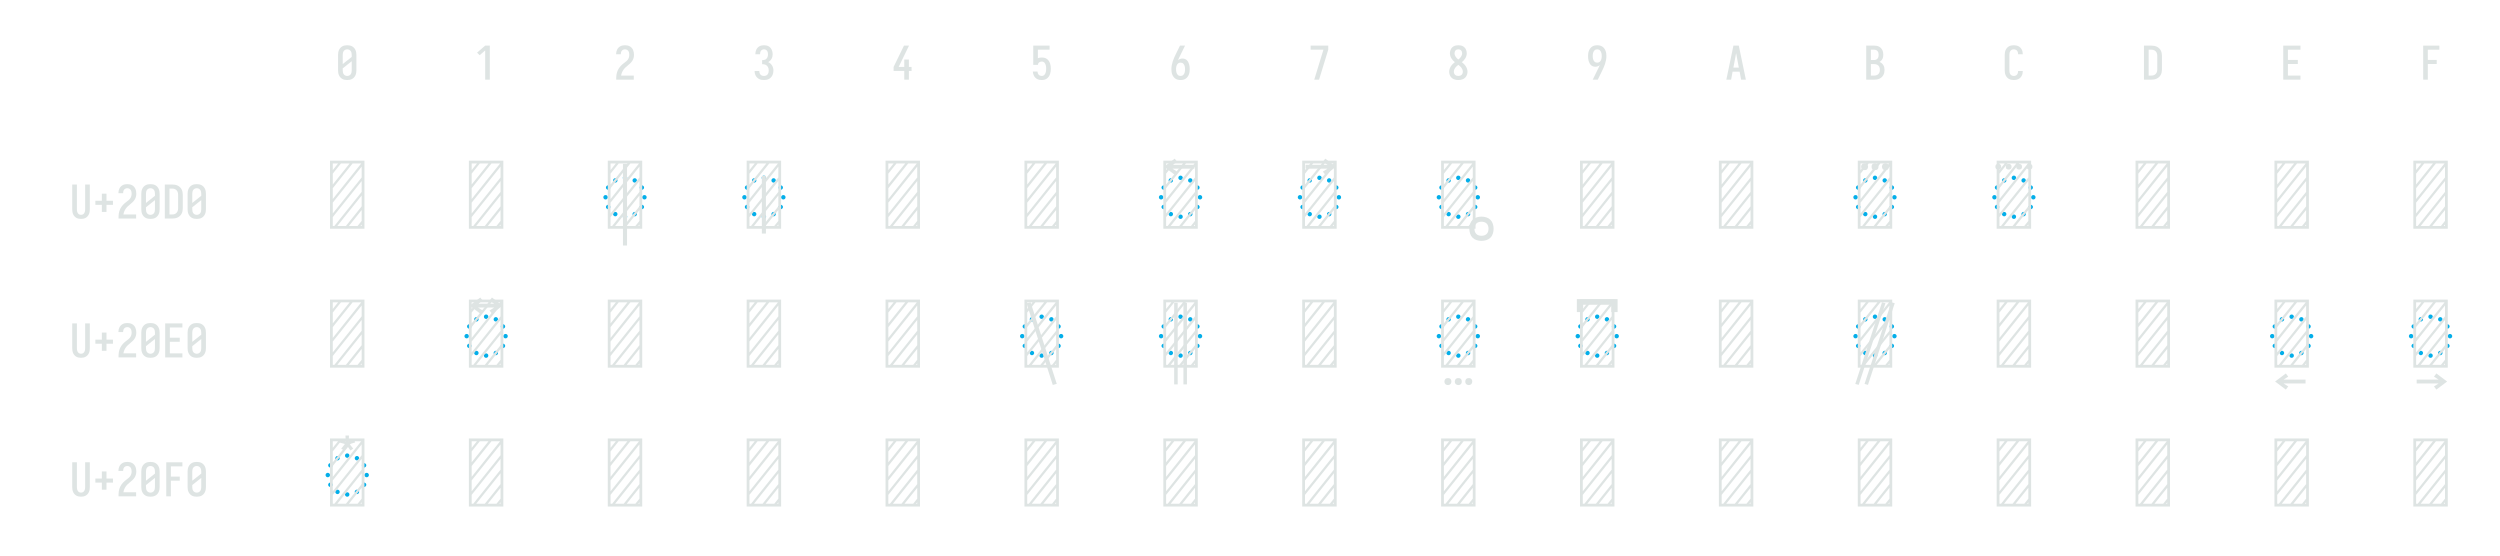 <?xml version="1.0" encoding="UTF-8" standalone="no"?>
<svg height="288" viewBox="0 0 1296 288" width="1296" xmlns="http://www.w3.org/2000/svg">
<defs>
<path d="M 250 8 Q 223 8 196 3 Q 169 -2 145 -15 Q 121 -28 102.5 -48.5 Q 84 -69 72.5 -94 Q 61 -119 56.5 -146 Q 52 -173 52 -200 L 52 -535 Q 52 -562 56.5 -589 Q 61 -616 72.5 -641 Q 84 -666 102.5 -686.5 Q 121 -707 145 -720 Q 169 -733 196 -738 Q 223 -743 250 -743 Q 277 -743 304 -738 Q 331 -733 355 -720 Q 379 -707 397.5 -686.5 Q 416 -666 427.5 -641 Q 439 -616 443.5 -589 Q 448 -562 448 -535 L 448 -200 Q 448 -173 443.5 -146 Q 439 -119 427.5 -94 Q 416 -69 397.5 -48.5 Q 379 -28 355 -15 Q 331 -2 304 3 Q 277 8 250 8 Z M 153 -337 L 347 -491 L 347 -535 Q 347 -557 342.5 -578.5 Q 338 -600 325.5 -618 Q 313 -636 292.5 -645.5 Q 272 -655 250 -655 Q 228 -655 207.5 -645.5 Q 187 -636 174.5 -618 Q 162 -600 157.5 -578.5 Q 153 -557 153 -535 Z M 250 -80 Q 272 -80 292.5 -89.5 Q 313 -99 325.5 -117 Q 338 -135 342.5 -156.5 Q 347 -178 347 -200 L 347 -398 L 153 -244 L 153 -200 Q 153 -178 157.5 -156.5 Q 162 -135 174.5 -117 Q 187 -99 207.5 -89.5 Q 228 -80 250 -80 Z " id="path1"/>
<path d="M 230 0 L 230 -631 L 110 -528 L 55 -584 L 230 -735 L 330 -735 L 330 0 Z " id="path2"/>
<path d="M 440 0 L 60 0 L 60 -1 Q 60 -27 61 -53.5 Q 62 -80 66 -106.5 Q 70 -133 77.5 -158.5 Q 85 -184 96.5 -207.5 Q 108 -231 123 -253 Q 138 -275 156 -294.5 Q 174 -314 194 -331 Q 214 -348 235.5 -364 Q 257 -380 277.5 -397 Q 298 -414 313 -435.5 Q 328 -457 335.5 -483 Q 343 -509 343 -535 Q 343 -557 339 -578 Q 335 -599 323.5 -617 Q 312 -635 292 -645 Q 272 -655 251 -655 Q 231 -655 212.5 -647.5 Q 194 -640 182 -625 Q 170 -610 164.5 -591 Q 159 -572 159 -552 L 159 -548 L 58 -548 L 58 -555 Q 58 -581 64 -605.5 Q 70 -630 81.5 -652.5 Q 93 -675 111.5 -693 Q 130 -711 152.5 -722.5 Q 175 -734 200.5 -738.5 Q 226 -743 251 -743 Q 278 -743 304.5 -737.5 Q 331 -732 354.5 -719 Q 378 -706 396 -685.5 Q 414 -665 424.5 -640.5 Q 435 -616 439.5 -589 Q 444 -562 444 -535 Q 444 -501 435 -468 Q 426 -435 407.5 -406 Q 389 -377 364 -353.5 Q 339 -330 312.5 -308.5 Q 286 -287 261 -264 Q 236 -241 216.5 -213 Q 197 -185 184 -153.5 Q 171 -122 166 -88 L 440 -88 Z " id="path3"/>
<path d="M 253 8 Q 227 8 201 4 Q 175 -0 151.5 -11.5 Q 128 -23 108.5 -40.5 Q 89 -58 76 -81 Q 63 -104 56.5 -129.5 Q 50 -155 50 -181 L 50 -187 L 151 -187 L 151 -184 Q 151 -163 157.5 -143 Q 164 -123 178 -108 Q 192 -93 212 -86.5 Q 232 -80 253 -80 Q 275 -80 296 -88.5 Q 317 -97 330.5 -114.5 Q 344 -132 349.5 -154 Q 355 -176 355 -198 Q 355 -217 351 -235.5 Q 347 -254 338.5 -271 Q 330 -288 316.5 -301 Q 303 -314 286 -322 Q 269 -330 250 -332 Q 231 -334 212 -334 L 212 -422 Q 229 -422 246 -424 Q 263 -426 278.5 -433 Q 294 -440 306 -452.5 Q 318 -465 325.5 -480.5 Q 333 -496 336 -513 Q 339 -530 339 -547 Q 339 -566 334.5 -585.5 Q 330 -605 319.5 -621 Q 309 -637 291 -646 Q 273 -655 253 -655 Q 234 -655 216.5 -647 Q 199 -639 187.5 -624 Q 176 -609 171.5 -590 Q 167 -571 167 -553 L 167 -548 L 66 -548 L 66 -556 Q 66 -581 71.5 -605.5 Q 77 -630 88 -652 Q 99 -674 117 -692.5 Q 135 -711 157 -722.5 Q 179 -734 203.5 -738.5 Q 228 -743 253 -743 Q 278 -743 303.5 -738 Q 329 -733 351 -721 Q 373 -709 390 -690 Q 407 -671 418 -648 Q 429 -625 434.5 -600 Q 440 -575 440 -550 Q 440 -524 434 -498.5 Q 428 -473 415.5 -450.5 Q 403 -428 384.5 -409.5 Q 366 -391 343 -379 Q 369 -368 390.5 -348.5 Q 412 -329 427 -304.5 Q 442 -280 449 -252 Q 456 -224 456 -196 Q 456 -168 450 -141.5 Q 444 -115 432 -91 Q 420 -67 401 -47 Q 382 -27 358 -14.5 Q 334 -2 307 3 Q 280 8 253 8 Z " id="path4"/>
<path d="M 282 0 L 282 -188 L 52 -188 L 52 -275 L 276 -735 L 385 -735 L 161 -275 L 282 -275 L 282 -435 L 382 -435 L 382 -275 L 440 -275 L 440 -188 L 382 -188 L 382 0 Z " id="path5"/>
<path d="M 252 8 Q 227 8 202.5 3.5 Q 178 -1 155.5 -12 Q 133 -23 115 -41 Q 97 -59 85 -80.5 Q 73 -102 66.5 -126.5 Q 60 -151 59 -176 L 159 -176 Q 161 -158 167 -139.5 Q 173 -121 185.5 -107 Q 198 -93 216 -86.5 Q 234 -80 252 -80 Q 269 -80 285 -87 Q 301 -94 312 -107 Q 323 -120 330 -135.5 Q 337 -151 340.5 -168 Q 344 -185 345.5 -202 Q 347 -219 347 -236 Q 347 -252 346 -269 Q 345 -286 341 -302 Q 337 -318 331 -334 Q 325 -350 314 -363 Q 303 -376 287.5 -383.5 Q 272 -391 256 -391 Q 240 -391 224.5 -387 Q 209 -383 196 -373.5 Q 183 -364 176 -349.5 Q 169 -335 168 -319 L 68 -319 L 68 -735 L 421 -735 L 421 -647 L 168 -647 L 168 -464 Q 189 -472 211 -475 Q 233 -478 256 -478 Q 285 -478 313.5 -470.5 Q 342 -463 365.5 -445.5 Q 389 -428 405.5 -403 Q 422 -378 431.5 -350.5 Q 441 -323 444.5 -294 Q 448 -265 448 -235 Q 448 -206 444 -176.5 Q 440 -147 430.5 -119 Q 421 -91 404 -66.5 Q 387 -42 363.5 -24.5 Q 340 -7 311 0.5 Q 282 8 252 8 Z " id="path6"/>
<path d="M 250 8 Q 221 8 192.5 1.5 Q 164 -5 140 -21 Q 116 -37 98.5 -60.5 Q 81 -84 70.5 -111 Q 60 -138 56 -166.5 Q 52 -195 52 -224 Q 52 -268 60 -311 Q 68 -354 81.5 -395.5 Q 95 -437 113 -477 Q 131 -517 150 -556 L 238 -735 L 347 -735 L 240 -517 Q 228 -493 216.5 -468.5 Q 205 -444 195 -419 Q 214 -438 239 -447 Q 264 -456 291 -456 Q 317 -456 342.5 -447 Q 368 -438 386.5 -419.5 Q 405 -401 417 -377.5 Q 429 -354 436 -328.5 Q 443 -303 445.5 -276.5 Q 448 -250 448 -224 Q 448 -195 444 -166.5 Q 440 -138 429.5 -111 Q 419 -84 401.5 -60.5 Q 384 -37 360 -21 Q 336 -5 307.5 1.5 Q 279 8 250 8 Z M 250 -80 Q 266 -80 282 -85.5 Q 298 -91 309.5 -102.5 Q 321 -114 328.5 -129 Q 336 -144 340 -159.5 Q 344 -175 345.5 -191.5 Q 347 -208 347 -224 Q 347 -240 345.5 -256.5 Q 344 -273 340 -289 Q 336 -305 328.5 -319.5 Q 321 -334 309.5 -345.5 Q 298 -357 282 -362.5 Q 266 -368 250 -368 Q 235 -368 221 -363.5 Q 207 -359 195.5 -349.5 Q 184 -340 176.5 -327.5 Q 169 -315 164 -301 Q 159 -287 156.5 -272.5 Q 154 -258 153 -243 L 153 -224 Q 153 -208 154.5 -191.5 Q 156 -175 160 -159.5 Q 164 -144 171.5 -129 Q 179 -114 190.5 -102.5 Q 202 -91 218 -85.5 Q 234 -80 250 -80 Z " id="path7"/>
<path d="M 242 0 L 138 0 L 336 -647 L 60 -647 L 60 -735 L 440 -735 L 440 -647 Z " id="path8"/>
<path d="M 250 8 Q 225 8 200 4 Q 175 -0 152 -10 Q 129 -20 109.5 -37 Q 90 -54 77.5 -75.5 Q 65 -97 58.5 -121.5 Q 52 -146 52 -172 Q 52 -203 62 -232.5 Q 72 -262 88.5 -288 Q 105 -314 127 -336 Q 149 -358 174 -378 Q 152 -396 132.5 -417 Q 113 -438 98.5 -462.5 Q 84 -487 76 -514.5 Q 68 -542 68 -570 Q 68 -594 73.5 -617 Q 79 -640 90.5 -661 Q 102 -682 119.5 -698.5 Q 137 -715 158 -725 Q 179 -735 202.5 -739 Q 226 -743 250 -743 Q 274 -743 297.5 -739 Q 321 -735 342 -725 Q 363 -715 380.5 -698.5 Q 398 -682 409.5 -661 Q 421 -640 426.5 -617 Q 432 -594 432 -570 Q 432 -542 424 -514.5 Q 416 -487 401.5 -462.5 Q 387 -438 367.5 -417 Q 348 -396 326 -378 Q 351 -358 373 -336 Q 395 -314 411.5 -288 Q 428 -262 438 -232.5 Q 448 -203 448 -172 Q 448 -146 441.5 -121.5 Q 435 -97 422.5 -75.5 Q 410 -54 390.5 -37 Q 371 -20 348 -10 Q 325 -0 300 4 Q 275 8 250 8 Z M 250 -435 Q 266 -447 280.5 -461.5 Q 295 -476 306.5 -493 Q 318 -510 325 -529.5 Q 332 -549 332 -569 Q 332 -586 326.5 -602.5 Q 321 -619 310 -631.5 Q 299 -644 283 -649.5 Q 267 -655 250 -655 Q 233 -655 217 -649.5 Q 201 -644 190 -631.5 Q 179 -619 173.5 -602.5 Q 168 -586 168 -569 Q 168 -549 175 -529.5 Q 182 -510 193.5 -493 Q 205 -476 219.5 -461.5 Q 234 -447 250 -435 Z M 250 -80 Q 269 -80 287.5 -85.5 Q 306 -91 320 -104 Q 334 -117 340.5 -135.5 Q 347 -154 347 -173 Q 347 -196 338.5 -217.5 Q 330 -239 316.5 -257.5 Q 303 -276 285.5 -291 Q 268 -306 250 -320 Q 232 -306 214.5 -291 Q 197 -276 183.5 -257.5 Q 170 -239 161.5 -217.5 Q 153 -196 153 -173 Q 153 -154 159.5 -135.5 Q 166 -117 180 -104 Q 194 -91 212.5 -85.5 Q 231 -80 250 -80 Z " id="path9"/>
<path d="M 262 0 L 153 0 L 260 -218 Q 272 -242 283.5 -266.5 Q 295 -291 305 -316 Q 286 -297 261 -288 Q 236 -279 209 -279 Q 183 -279 157.5 -288 Q 132 -297 113.5 -315.5 Q 95 -334 83 -357.5 Q 71 -381 64 -406.5 Q 57 -432 54.5 -458.5 Q 52 -485 52 -511 Q 52 -540 56 -568.5 Q 60 -597 70.5 -624 Q 81 -651 98.5 -674.5 Q 116 -698 140 -714 Q 164 -730 192.5 -736.5 Q 221 -743 250 -743 Q 279 -743 307.5 -736.5 Q 336 -730 360 -714 Q 384 -698 401.5 -674.5 Q 419 -651 429.5 -624 Q 440 -597 444 -568.5 Q 448 -540 448 -511 Q 448 -467 440 -424 Q 432 -381 418.5 -339.5 Q 405 -298 387 -258 Q 369 -218 350 -179 Z M 250 -367 Q 265 -367 279 -371.5 Q 293 -376 304.5 -385.5 Q 316 -395 323.5 -407.5 Q 331 -420 336 -434 Q 341 -448 343.5 -462.5 Q 346 -477 347 -492 L 347 -511 Q 347 -527 345.5 -543.5 Q 344 -560 340 -575.5 Q 336 -591 328.5 -606 Q 321 -621 309.5 -632.5 Q 298 -644 282 -649.5 Q 266 -655 250 -655 Q 234 -655 218 -649.5 Q 202 -644 190.5 -632.5 Q 179 -621 171.5 -606 Q 164 -591 160 -575.5 Q 156 -560 154.5 -543.5 Q 153 -527 153 -511 Q 153 -495 154.5 -478.5 Q 156 -462 160 -446 Q 164 -430 171.5 -415.5 Q 179 -401 190.5 -389.5 Q 202 -378 218 -372.5 Q 234 -367 250 -367 Z " id="path10"/>
<path d="M 39 0 L 192 -735 L 308 -735 L 461 0 L 358 0 L 326 -172 L 174 -172 L 142 0 Z M 309 -260 L 265 -490 Q 262 -511 258 -531.5 Q 254 -552 250 -572 Q 246 -552 242 -531.5 Q 238 -511 235 -490 L 191 -260 Z " id="path11"/>
<path d="M 60 0 L 60 -735 L 234 -735 Q 261 -735 287 -730.5 Q 313 -726 336 -714 Q 359 -702 377.5 -682.5 Q 396 -663 408 -639.5 Q 420 -616 424.5 -590 Q 429 -564 429 -538 Q 429 -515 425 -492 Q 421 -469 410.5 -448.5 Q 400 -428 383.5 -411 Q 367 -394 347 -383 Q 372 -373 393.5 -355.5 Q 415 -338 429.5 -314.5 Q 444 -291 450 -264 Q 456 -237 456 -210 Q 456 -181 450 -152.5 Q 444 -124 430 -98.5 Q 416 -73 394.5 -53.5 Q 373 -34 347 -21.5 Q 321 -9 292 -4.5 Q 263 -0 234 0 Z M 161 -424 L 234 -424 Q 255 -424 274.5 -432.5 Q 294 -441 306.5 -457.5 Q 319 -474 324 -494.5 Q 329 -515 329 -536 Q 329 -557 324 -577.5 Q 319 -598 306.5 -614.5 Q 294 -631 274.5 -639 Q 255 -647 234 -647 L 161 -647 Z M 161 -88 L 234 -88 Q 251 -88 267 -91 Q 283 -94 297.5 -101.5 Q 312 -109 323.5 -121 Q 335 -133 342.5 -148 Q 350 -163 352.5 -179 Q 355 -195 355 -212 Q 355 -228 352.5 -244.5 Q 350 -261 343 -276 Q 336 -291 324.5 -303 Q 313 -315 298 -322.5 Q 283 -330 267 -333 Q 251 -336 234 -336 L 161 -336 Z " id="path12"/>
<path d="M 247 8 Q 220 8 193 2.5 Q 166 -3 142.5 -16 Q 119 -29 101 -49.5 Q 83 -70 72 -94.5 Q 61 -119 56.5 -146 Q 52 -173 52 -200 L 52 -535 Q 52 -562 56.5 -589 Q 61 -616 72 -640.5 Q 83 -665 101 -685.5 Q 119 -706 142.5 -719 Q 166 -732 193 -737.5 Q 220 -743 247 -743 Q 273 -743 298 -738.5 Q 323 -734 346 -723 Q 369 -712 387.5 -694 Q 406 -676 418 -653.5 Q 430 -631 436 -606 Q 442 -581 442 -555 L 442 -548 L 341 -548 L 341 -552 Q 341 -572 335.5 -591.5 Q 330 -611 317.5 -626 Q 305 -641 286 -648 Q 267 -655 247 -655 Q 225 -655 205 -645.5 Q 185 -636 173 -618 Q 161 -600 157 -578.5 Q 153 -557 153 -535 L 153 -200 Q 153 -178 157 -156.5 Q 161 -135 173 -117 Q 185 -99 205 -89.5 Q 225 -80 247 -80 Q 267 -80 286 -87 Q 305 -94 317.5 -109 Q 330 -124 335.5 -143.5 Q 341 -163 341 -183 L 341 -187 L 442 -187 L 442 -180 Q 442 -154 436 -129 Q 430 -104 418 -81.5 Q 406 -59 387.5 -41 Q 369 -23 346 -12 Q 323 -1 298 3.5 Q 273 8 247 8 Z " id="path13"/>
<path d="M 60 0 L 60 -735 L 219 -735 Q 249 -735 279 -730 Q 309 -725 336.5 -712 Q 364 -699 386 -678.5 Q 408 -658 422 -631.5 Q 436 -605 442 -575 Q 448 -545 448 -515 L 448 -220 Q 448 -190 442 -160 Q 436 -130 422 -103.5 Q 408 -77 386 -56.5 Q 364 -36 336.5 -23 Q 309 -10 279 -5 Q 249 -0 219 0 Z M 161 -88 L 219 -88 Q 237 -88 254 -91 Q 271 -94 286.5 -102.5 Q 302 -111 314 -124 Q 326 -137 333.5 -152.5 Q 341 -168 344 -185.5 Q 347 -203 347 -220 L 347 -515 Q 347 -532 344 -549.5 Q 341 -567 333.5 -582.5 Q 326 -598 314 -611 Q 302 -624 286.5 -632.5 Q 271 -641 254 -644 Q 237 -647 219 -647 L 161 -647 Z " id="path14"/>
<path d="M 68 0 L 68 -735 L 440 -735 L 440 -647 L 169 -647 L 169 -426 L 383 -426 L 383 -338 L 169 -338 L 169 -88 L 440 -88 L 440 0 Z " id="path15"/>
<path d="M 91 0 L 91 -735 L 440 -735 L 440 -647 L 191 -647 L 191 -426 L 383 -426 L 383 -338 L 191 -338 L 191 0 Z " id="path16"/>
<path d="M 250 8 Q 223 8 196.5 2.5 Q 170 -3 147 -16.5 Q 124 -30 106.5 -50.5 Q 89 -71 78.5 -95.5 Q 68 -120 64 -146.5 Q 60 -173 60 -200 L 60 -735 L 161 -735 L 161 -200 Q 161 -186 162.5 -172 Q 164 -158 168 -144.5 Q 172 -131 179.5 -118.5 Q 187 -106 197.5 -97 Q 208 -88 222 -84 Q 236 -80 250 -80 Q 264 -80 278 -84 Q 292 -88 302.5 -97 Q 313 -106 320.5 -118.5 Q 328 -131 332 -144.5 Q 336 -158 337.5 -172 Q 339 -186 339 -200 L 339 -735 L 440 -735 L 440 -200 Q 440 -173 436 -146.5 Q 432 -120 421.5 -95.5 Q 411 -71 393.5 -50.5 Q 376 -30 353 -16.5 Q 330 -3 303.5 2.5 Q 277 8 250 8 Z " id="path17"/>
<path d="M 300 -143 L 200 -143 L 200 -296 L 60 -296 L 60 -384 L 200 -384 L 200 -537 L 300 -537 L 300 -384 L 440 -384 L 440 -296 L 300 -296 Z " id="path18"/>
<path d="M 64 0 L 64 -735 L 436 -735 L 436 0 Z M 94 -321 L 401 -705 L 308 -705 L 94 -438 Z M 94 -478 L 276 -705 L 182 -705 L 94 -595 Z M 94 -634 L 151 -705 L 94 -705 Z M 94 -165 L 406 -554 L 406 -671 L 94 -282 Z M 94 -30 L 111 -30 L 406 -398 L 406 -515 L 94 -126 Z M 143 -30 L 236 -30 L 406 -242 L 406 -359 Z M 268 -30 L 362 -30 L 406 -85 L 406 -202 Z M 393 -30 L 406 -30 L 406 -46 Z " id="path19"/>
<path d="M 250 -526 Q 240 -526 233 -533 Q 226 -540 226 -550 Q 226 -560 233 -567 Q 240 -574 250 -574 Q 260 -574 267 -567 Q 274 -560 274 -550 Q 274 -540 267 -533 Q 260 -526 250 -526 Z M 145 -498 Q 135 -498 128 -505 Q 121 -512 121 -522 Q 121 -531 128 -538.5 Q 135 -546 145 -546 Q 155 -546 162 -538.5 Q 169 -531 169 -522 Q 169 -512 162 -505 Q 155 -498 145 -498 Z M 355 -498 Q 345 -498 338 -505 Q 331 -512 331 -522 Q 331 -531 338 -538.5 Q 345 -546 355 -546 Q 365 -546 372 -538.5 Q 379 -531 379 -522 Q 379 -512 372 -505 Q 365 -498 355 -498 Z M 68 -421 Q 59 -421 51.5 -428 Q 44 -435 44 -445 Q 44 -455 51.5 -462 Q 59 -469 68 -469 Q 78 -469 85 -462 Q 92 -455 92 -445 Q 92 -435 85 -428 Q 78 -421 68 -421 Z M 432 -421 Q 422 -421 415 -428 Q 408 -435 408 -445 Q 408 -455 415 -462 Q 422 -469 432 -469 Q 441 -469 448.5 -462 Q 456 -455 456 -445 Q 456 -435 448.5 -428 Q 441 -421 432 -421 Z M 40 -316 Q 30 -316 23 -323 Q 16 -330 16 -340 Q 16 -350 23 -357 Q 30 -364 40 -364 Q 50 -364 57 -357 Q 64 -350 64 -340 Q 64 -330 57 -323 Q 50 -316 40 -316 Z M 460 -316 Q 450 -316 443 -323 Q 436 -330 436 -340 Q 436 -350 443 -357 Q 450 -364 460 -364 Q 470 -364 477 -357 Q 484 -350 484 -340 Q 484 -330 477 -323 Q 470 -316 460 -316 Z M 432 -211 Q 422 -211 415 -218 Q 408 -225 408 -235 Q 408 -245 415 -252 Q 422 -259 432 -259 Q 441 -259 448.5 -252 Q 456 -245 456 -235 Q 456 -225 448.5 -218 Q 441 -211 432 -211 Z M 68 -211 Q 59 -211 51.5 -218 Q 44 -225 44 -235 Q 44 -245 51.5 -252 Q 59 -259 68 -259 Q 78 -259 85 -252 Q 92 -245 92 -235 Q 92 -225 85 -218 Q 78 -211 68 -211 Z M 355 -134 Q 345 -134 338 -141.5 Q 331 -149 331 -158 Q 331 -168 338 -175 Q 345 -182 355 -182 Q 365 -182 372 -175 Q 379 -168 379 -158 Q 379 -149 372 -141.5 Q 365 -134 355 -134 Z M 145 -134 Q 135 -134 128 -141.5 Q 121 -149 121 -158 Q 121 -168 128 -175 Q 135 -182 145 -182 Q 155 -182 162 -175 Q 169 -168 169 -158 Q 169 -149 162 -141.5 Q 155 -134 145 -134 Z M 250 -106 Q 240 -106 233 -113 Q 226 -120 226 -130 Q 226 -140 233 -147 Q 240 -154 250 -154 Q 260 -154 267 -147 Q 274 -140 274 -130 Q 274 -120 267 -113 Q 260 -106 250 -106 Z " id="path20"/>
<path d="M -272 181 L -272 -701 L -228 -701 L -228 181 Z " id="path21"/>
<path d="M -272 52 L -272 -572 L -228 -572 L -228 52 Z " id="path22"/>
<path d="M -313 -583 L -429 -670 L -313 -757 L -287 -723 L -337 -691 L -100 -691 L -100 -649 L -337 -649 L -287 -617 Z " id="path23"/>
<path d="M -187 -583 L -213 -617 L -163 -649 L -400 -649 L -400 -691 L -163 -691 L -213 -723 L -187 -757 L -71 -670 Z " id="path24"/>
<path d="M 0 131 Q -26 131 -52 123 Q -78 115 -96.5 96.5 Q -115 78 -123 52 Q -131 26 -131 0 Q -131 -26 -123 -52 Q -115 -78 -96.5 -96.5 Q -78 -115 -52 -123 Q -26 -131 0 -131 Q 26 -131 52 -123 Q 78 -115 96.5 -96.5 Q 115 -78 123 -52 Q 131 -26 131 0 Q 131 26 123 52 Q 115 78 96.5 96.5 Q 78 115 52 123 Q 26 131 0 131 Z M 0 76 Q 15 76 30 71.5 Q 45 67 56 56 Q 67 45 71.5 30 Q 76 15 76 0 Q 76 -15 71.5 -30 Q 67 -45 56 -56 Q 45 -67 30 -71.5 Q 15 -76 0 -76 Q -15 -76 -30 -71.5 Q -45 -67 -56 -56 Q -67 -45 -71.5 -30 Q -76 -15 -76 0 Q -76 15 -71.5 30 Q -67 45 -56 56 Q -45 67 -30 71.5 Q -15 76 0 76 Z " id="path25"/>
<path d="M -137 -633 Q -145 -633 -152.5 -635 Q -160 -637 -165 -642.5 Q -170 -648 -172.5 -655 Q -175 -662 -175 -670 Q -175 -678 -172.5 -685 Q -170 -692 -165 -697.5 Q -160 -703 -152.5 -705.5 Q -145 -708 -137 -708 Q -130 -708 -122.5 -705.5 Q -115 -703 -110 -697.5 Q -105 -692 -102.5 -685 Q -100 -678 -100 -670 Q -100 -662 -102.5 -655 Q -105 -648 -110 -642.5 Q -115 -637 -122.5 -635 Q -130 -633 -137 -633 Z M -250 -633 Q -258 -633 -265 -635 Q -272 -637 -277.5 -642.5 Q -283 -648 -285 -655 Q -287 -662 -287 -670 Q -287 -678 -285 -685 Q -283 -692 -277.5 -697.5 Q -272 -703 -265 -705.5 Q -258 -708 -250 -708 Q -242 -708 -235 -705.5 Q -228 -703 -222.5 -697.5 Q -217 -692 -214.5 -685 Q -212 -678 -212 -670 Q -212 -662 -214.5 -655 Q -217 -648 -222.5 -642.5 Q -228 -637 -235 -635 Q -242 -633 -250 -633 Z M -362 -633 Q -370 -633 -377.5 -635 Q -385 -637 -390 -642.5 Q -395 -648 -397.5 -655 Q -400 -662 -400 -670 Q -400 -678 -397.5 -685 Q -395 -692 -390 -697.5 Q -385 -703 -377.5 -705.5 Q -370 -708 -362 -708 Q -355 -708 -347.5 -705.5 Q -340 -703 -335 -697.5 Q -330 -692 -327.5 -685 Q -325 -678 -325 -670 Q -325 -662 -327.5 -655 Q -330 -648 -335 -642.5 Q -340 -637 -347.5 -635 Q -355 -633 -362 -633 Z " id="path26"/>
<path d="M -81 -639 Q -88 -639 -94 -641 Q -100 -643 -104.5 -647 Q -109 -651 -110.5 -657.5 Q -112 -664 -112 -670 Q -112 -676 -110.5 -682.5 Q -109 -689 -104.5 -693 Q -100 -697 -94 -699 Q -88 -701 -81 -701 Q -75 -701 -69 -699 Q -63 -697 -58.5 -693 Q -54 -689 -52 -682.5 Q -50 -676 -50 -670 Q -50 -664 -52 -657.5 Q -54 -651 -58.5 -647 Q -63 -643 -69 -641 Q -75 -639 -81 -639 Z M -194 -639 Q -200 -639 -206 -641 Q -212 -643 -216.5 -647 Q -221 -651 -223 -657.5 Q -225 -664 -225 -670 Q -225 -676 -223 -682.5 Q -221 -689 -216.5 -693 Q -212 -697 -206 -699 Q -200 -701 -194 -701 Q -187 -701 -181 -699 Q -175 -697 -170.5 -693 Q -166 -689 -164 -682.5 Q -162 -676 -162 -670 Q -162 -664 -164 -657.5 Q -166 -651 -170.5 -647 Q -175 -643 -181 -641 Q -187 -639 -194 -639 Z M -306 -639 Q -313 -639 -319 -641 Q -325 -643 -329.5 -647 Q -334 -651 -335.5 -657.5 Q -337 -664 -337 -670 Q -337 -676 -335.5 -682.5 Q -334 -689 -329.5 -693 Q -325 -697 -319 -699 Q -313 -701 -306 -701 Q -300 -701 -294 -699 Q -288 -697 -283.5 -693 Q -279 -689 -277 -682.5 Q -275 -676 -275 -670 Q -275 -664 -277 -657.5 Q -279 -651 -283.5 -647 Q -288 -643 -294 -641 Q -300 -639 -306 -639 Z M -419 -639 Q -425 -639 -431 -641 Q -437 -643 -441.5 -647 Q -446 -651 -448 -657.5 Q -450 -664 -450 -670 Q -450 -676 -448 -682.5 Q -446 -689 -441.5 -693 Q -437 -697 -431 -699 Q -425 -701 -419 -701 Q -412 -701 -406 -699 Q -400 -697 -395.5 -693 Q -391 -689 -389 -682.5 Q -387 -676 -387 -670 Q -387 -664 -389 -657.5 Q -391 -651 -395.5 -647 Q -400 -643 -406 -641 Q -412 -639 -419 -639 Z " id="path27"/>
<path d="M -313 -583 L -429 -670 L -313 -757 L -287 -723 L -337 -691 L -163 -691 L -213 -723 L -187 -757 L -71 -670 L -187 -583 L -213 -617 L -163 -649 L -337 -649 L -287 -617 Z " id="path28"/>
<path d="M -130 187 L -413 -695 L -370 -707 L -87 175 Z " id="path29"/>
<path d="M -219 181 L -219 -701 L -181 -701 L -181 181 Z M -319 181 L -319 -701 L -281 -701 L -281 181 Z " id="path30"/>
<path d="M -363 188 Q -367 188 -372 187 Q -377 186 -381 184 Q -385 182 -388.5 179 Q -392 176 -394.5 172 Q -397 168 -398.5 162.5 Q -400 157 -400 154 L -400 150 Q -400 145 -399 140.5 Q -398 136 -396 132 Q -394 128 -391 124 Q -388 120 -384 118 Q -380 116 -374.5 114.5 Q -369 113 -366 113 L -363 113 Q -358 113 -353.5 113.5 Q -349 114 -344.5 116 Q -340 118 -336.5 121 Q -333 124 -330.5 128 Q -328 132 -326.5 137.5 Q -325 143 -325 146 L -325 150 Q -325 155 -326 159.5 Q -327 164 -329 168.5 Q -331 173 -334 176.5 Q -337 180 -341 182.5 Q -345 185 -350.5 186.5 Q -356 188 -359 188 Z M -250 188 Q -255 188 -259.5 187 Q -264 186 -268 184 Q -272 182 -276 179 Q -280 176 -282.5 172 Q -285 168 -286.5 162.5 Q -288 157 -288 154 L -288 150 Q -288 145 -287 140.5 Q -286 136 -284 132 Q -282 128 -279 124 Q -276 120 -272 118 Q -268 116 -262.5 114.5 Q -257 113 -254 113 L -250 113 Q -245 113 -240.5 113.5 Q -236 114 -232 116 Q -228 118 -224 121 Q -220 124 -218 128 Q -216 132 -214.5 137.5 Q -213 143 -213 146 L -213 150 Q -213 155 -213.5 159.5 Q -214 164 -216 168.5 Q -218 173 -221.5 176.5 Q -225 180 -228.5 182.5 Q -232 185 -237.5 186.5 Q -243 188 -246 188 Z M -138 188 Q -142 188 -147 187 Q -152 186 -156 184 Q -160 182 -163.5 179 Q -167 176 -169.5 172 Q -172 168 -173.5 162.5 Q -175 157 -175 154 L -175 150 Q -175 145 -174 140.5 Q -173 136 -171 132 Q -169 128 -166 124 Q -163 120 -159 118 Q -155 116 -149.5 114.5 Q -144 113 -141 113 L -138 113 Q -133 113 -128.5 113.5 Q -124 114 -119.5 116 Q -115 118 -111.5 121 Q -108 124 -105.5 128 Q -103 132 -101.5 137.5 Q -100 143 -100 146 L -100 150 Q -100 155 -101 159.5 Q -102 164 -104 168.5 Q -106 173 -109 176.5 Q -112 180 -116 182.5 Q -120 185 -125.5 186.5 Q -131 188 -134 188 Z " id="path31"/>
<path d="M -470 -600 L -470 -740 L -30 -740 L -30 -600 L -98 -600 L -98 -679 L -402 -679 L -402 -600 Z " id="path32"/>
<path d="M -326 186 L -363 176 L -74 -706 L -37 -696 Z M -426 186 L -463 176 L -174 -706 L -137 -696 Z " id="path33"/>
<path d="M -313 237 L -429 150 L -313 63 L -287 97 L -337 129 L -100 129 L -100 171 L -337 171 L -287 203 Z " id="path34"/>
<path d="M -187 237 L -213 203 L -163 171 L -400 171 L -400 129 L -163 129 L -213 97 L -187 63 L -71 150 Z " id="path35"/>
<path d="M -216 -605 L -250 -656 L -284 -605 L -315 -625 L -275 -675 L -336 -692 L -324 -725 L -266 -704 L -269 -767 L -231 -767 L -234 -704 L -176 -725 L -164 -692 L -225 -675 L -185 -625 Z " id="path36"/>
</defs>
<g>
<g data-source-text="0" fill="#dee4e3" transform="translate(174 41.292) rotate(0) scale(0.024)">
<use href="#path1" transform="translate(0 0)"/>
</g>
</g>
<g>
<g data-source-text="1" fill="#dee4e3" transform="translate(246 41.292) rotate(0) scale(0.024)">
<use href="#path2" transform="translate(0 0)"/>
</g>
</g>
<g>
<g data-source-text="2" fill="#dee4e3" transform="translate(318 41.292) rotate(0) scale(0.024)">
<use href="#path3" transform="translate(0 0)"/>
</g>
</g>
<g>
<g data-source-text="3" fill="#dee4e3" transform="translate(390 41.292) rotate(0) scale(0.024)">
<use href="#path4" transform="translate(0 0)"/>
</g>
</g>
<g>
<g data-source-text="4" fill="#dee4e3" transform="translate(462 41.292) rotate(0) scale(0.024)">
<use href="#path5" transform="translate(0 0)"/>
</g>
</g>
<g>
<g data-source-text="5" fill="#dee4e3" transform="translate(534 41.292) rotate(0) scale(0.024)">
<use href="#path6" transform="translate(0 0)"/>
</g>
</g>
<g>
<g data-source-text="6" fill="#dee4e3" transform="translate(606 41.292) rotate(0) scale(0.024)">
<use href="#path7" transform="translate(0 0)"/>
</g>
</g>
<g>
<g data-source-text="7" fill="#dee4e3" transform="translate(678 41.292) rotate(0) scale(0.024)">
<use href="#path8" transform="translate(0 0)"/>
</g>
</g>
<g>
<g data-source-text="8" fill="#dee4e3" transform="translate(750 41.292) rotate(0) scale(0.024)">
<use href="#path9" transform="translate(0 0)"/>
</g>
</g>
<g>
<g data-source-text="9" fill="#dee4e3" transform="translate(822 41.292) rotate(0) scale(0.024)">
<use href="#path10" transform="translate(0 0)"/>
</g>
</g>
<g>
<g data-source-text="A" fill="#dee4e3" transform="translate(894 41.292) rotate(0) scale(0.024)">
<use href="#path11" transform="translate(0 0)"/>
</g>
</g>
<g>
<g data-source-text="B" fill="#dee4e3" transform="translate(966 41.292) rotate(0) scale(0.024)">
<use href="#path12" transform="translate(0 0)"/>
</g>
</g>
<g>
<g data-source-text="C" fill="#dee4e3" transform="translate(1038 41.292) rotate(0) scale(0.024)">
<use href="#path13" transform="translate(0 0)"/>
</g>
</g>
<g>
<g data-source-text="D" fill="#dee4e3" transform="translate(1110 41.292) rotate(0) scale(0.024)">
<use href="#path14" transform="translate(0 0)"/>
</g>
</g>
<g>
<g data-source-text="E" fill="#dee4e3" transform="translate(1182 41.292) rotate(0) scale(0.024)">
<use href="#path15" transform="translate(0 0)"/>
</g>
</g>
<g>
<g data-source-text="F" fill="#dee4e3" transform="translate(1254 41.292) rotate(0) scale(0.024)">
<use href="#path16" transform="translate(0 0)"/>
</g>
</g>
<g>
<g data-source-text="U+20D0" fill="#dee4e3" transform="translate(36 113.292) rotate(0) scale(0.024)">
<use href="#path17" transform="translate(0 0)"/>
<use href="#path18" transform="translate(500 0)"/>
<use href="#path3" transform="translate(1000 0)"/>
<use href="#path1" transform="translate(1500 0)"/>
<use href="#path14" transform="translate(2000 0)"/>
<use href="#path1" transform="translate(2500 0)"/>
</g>
</g>
<g>
<g data-source-text="" fill="#dee4e340" transform="translate(168 118.584) rotate(0) scale(0.048)">
<use href="#path19" transform="translate(0 0)"/>
</g>
</g>
<g>
<g data-source-text="" fill="#dee4e340" transform="translate(240 118.584) rotate(0) scale(0.048)">
<use href="#path19" transform="translate(0 0)"/>
</g>
</g>
<g>
<g data-source-text="◌" fill="#03aee9" transform="translate(312 118.584) rotate(0) scale(0.048)">
<use href="#path20" transform="translate(0 0)"/>
</g>
</g>
<g>
<g data-source-text="⃒" fill="#dee4e3" transform="translate(312 118.584) rotate(0) scale(0.048)">
<use href="#path19" transform="translate(0 0)"/>
<use href="#path21" transform="translate(500 0)"/>
</g>
</g>
<g>
<g data-source-text="◌" fill="#03aee9" transform="translate(384 118.584) rotate(0) scale(0.048)">
<use href="#path20" transform="translate(0 0)"/>
</g>
</g>
<g>
<g data-source-text="⃓" fill="#dee4e3" transform="translate(384 118.584) rotate(0) scale(0.048)">
<use href="#path19" transform="translate(0 0)"/>
<use href="#path22" transform="translate(500 0)"/>
</g>
</g>
<g>
<g data-source-text="" fill="#dee4e340" transform="translate(456 118.584) rotate(0) scale(0.048)">
<use href="#path19" transform="translate(0 0)"/>
</g>
</g>
<g>
<g data-source-text="" fill="#dee4e340" transform="translate(528 118.584) rotate(0) scale(0.048)">
<use href="#path19" transform="translate(0 0)"/>
</g>
</g>
<g>
<g data-source-text="◌" fill="#03aee9" transform="translate(600 118.584) rotate(0) scale(0.048)">
<use href="#path20" transform="translate(0 0)"/>
</g>
</g>
<g>
<g data-source-text="⃖" fill="#dee4e3" transform="translate(600 118.584) rotate(0) scale(0.048)">
<use href="#path19" transform="translate(0 0)"/>
<use href="#path23" transform="translate(500 0)"/>
</g>
</g>
<g>
<g data-source-text="◌" fill="#03aee9" transform="translate(672 118.584) rotate(0) scale(0.048)">
<use href="#path20" transform="translate(0 0)"/>
</g>
</g>
<g>
<g data-source-text="⃗" fill="#dee4e3" transform="translate(672 118.584) rotate(0) scale(0.048)">
<use href="#path19" transform="translate(0 0)"/>
<use href="#path24" transform="translate(500 0)"/>
</g>
</g>
<g>
<g data-source-text="◌" fill="#03aee9" transform="translate(744 118.584) rotate(0) scale(0.048)">
<use href="#path20" transform="translate(0 0)"/>
</g>
</g>
<g>
<g data-source-text="⃘" fill="#dee4e3" transform="translate(744 118.584) rotate(0) scale(0.048)">
<use href="#path19" transform="translate(0 0)"/>
<use href="#path25" transform="translate(500 0)"/>
</g>
</g>
<g>
<g data-source-text="" fill="#dee4e340" transform="translate(816 118.584) rotate(0) scale(0.048)">
<use href="#path19" transform="translate(0 0)"/>
</g>
</g>
<g>
<g data-source-text="" fill="#dee4e340" transform="translate(888 118.584) rotate(0) scale(0.048)">
<use href="#path19" transform="translate(0 0)"/>
</g>
</g>
<g>
<g data-source-text="◌" fill="#03aee9" transform="translate(960 118.584) rotate(0) scale(0.048)">
<use href="#path20" transform="translate(0 0)"/>
</g>
</g>
<g>
<g data-source-text="⃛" fill="#dee4e3" transform="translate(960 118.584) rotate(0) scale(0.048)">
<use href="#path19" transform="translate(0 0)"/>
<use href="#path26" transform="translate(500 0)"/>
</g>
</g>
<g>
<g data-source-text="◌" fill="#03aee9" transform="translate(1032 118.584) rotate(0) scale(0.048)">
<use href="#path20" transform="translate(0 0)"/>
</g>
</g>
<g>
<g data-source-text="⃜" fill="#dee4e3" transform="translate(1032 118.584) rotate(0) scale(0.048)">
<use href="#path19" transform="translate(0 0)"/>
<use href="#path27" transform="translate(500 0)"/>
</g>
</g>
<g>
<g data-source-text="" fill="#dee4e340" transform="translate(1104 118.584) rotate(0) scale(0.048)">
<use href="#path19" transform="translate(0 0)"/>
</g>
</g>
<g>
<g data-source-text="" fill="#dee4e340" transform="translate(1176 118.584) rotate(0) scale(0.048)">
<use href="#path19" transform="translate(0 0)"/>
</g>
</g>
<g>
<g data-source-text="" fill="#dee4e340" transform="translate(1248 118.584) rotate(0) scale(0.048)">
<use href="#path19" transform="translate(0 0)"/>
</g>
</g>
<g>
<g data-source-text="U+20E0" fill="#dee4e3" transform="translate(36 185.292) rotate(0) scale(0.024)">
<use href="#path17" transform="translate(0 0)"/>
<use href="#path18" transform="translate(500 0)"/>
<use href="#path3" transform="translate(1000 0)"/>
<use href="#path1" transform="translate(1500 0)"/>
<use href="#path15" transform="translate(2000 0)"/>
<use href="#path1" transform="translate(2500 0)"/>
</g>
</g>
<g>
<g data-source-text="" fill="#dee4e340" transform="translate(168 190.584) rotate(0) scale(0.048)">
<use href="#path19" transform="translate(0 0)"/>
</g>
</g>
<g>
<g data-source-text="◌" fill="#03aee9" transform="translate(240 190.584) rotate(0) scale(0.048)">
<use href="#path20" transform="translate(0 0)"/>
</g>
</g>
<g>
<g data-source-text="⃡" fill="#dee4e3" transform="translate(240 190.584) rotate(0) scale(0.048)">
<use href="#path19" transform="translate(0 0)"/>
<use href="#path28" transform="translate(500 0)"/>
</g>
</g>
<g>
<g data-source-text="" fill="#dee4e340" transform="translate(312 190.584) rotate(0) scale(0.048)">
<use href="#path19" transform="translate(0 0)"/>
</g>
</g>
<g>
<g data-source-text="" fill="#dee4e340" transform="translate(384 190.584) rotate(0) scale(0.048)">
<use href="#path19" transform="translate(0 0)"/>
</g>
</g>
<g>
<g data-source-text="" fill="#dee4e340" transform="translate(456 190.584) rotate(0) scale(0.048)">
<use href="#path19" transform="translate(0 0)"/>
</g>
</g>
<g>
<g data-source-text="◌" fill="#03aee9" transform="translate(528 190.584) rotate(0) scale(0.048)">
<use href="#path20" transform="translate(0 0)"/>
</g>
</g>
<g>
<g data-source-text="⃥" fill="#dee4e3" transform="translate(528 190.584) rotate(0) scale(0.048)">
<use href="#path19" transform="translate(0 0)"/>
<use href="#path29" transform="translate(500 0)"/>
</g>
</g>
<g>
<g data-source-text="◌" fill="#03aee9" transform="translate(600 190.584) rotate(0) scale(0.048)">
<use href="#path20" transform="translate(0 0)"/>
</g>
</g>
<g>
<g data-source-text="⃦" fill="#dee4e3" transform="translate(600 190.584) rotate(0) scale(0.048)">
<use href="#path19" transform="translate(0 0)"/>
<use href="#path30" transform="translate(500 0)"/>
</g>
</g>
<g>
<g data-source-text="" fill="#dee4e340" transform="translate(672 190.584) rotate(0) scale(0.048)">
<use href="#path19" transform="translate(0 0)"/>
</g>
</g>
<g>
<g data-source-text="◌" fill="#03aee9" transform="translate(744 190.584) rotate(0) scale(0.048)">
<use href="#path20" transform="translate(0 0)"/>
</g>
</g>
<g>
<g data-source-text="⃨" fill="#dee4e3" transform="translate(744 190.584) rotate(0) scale(0.048)">
<use href="#path19" transform="translate(0 0)"/>
<use href="#path31" transform="translate(500 0)"/>
</g>
</g>
<g>
<g data-source-text="◌" fill="#03aee9" transform="translate(816 190.584) rotate(0) scale(0.048)">
<use href="#path20" transform="translate(0 0)"/>
</g>
</g>
<g>
<g data-source-text="⃩" fill="#dee4e3" transform="translate(816 190.584) rotate(0) scale(0.048)">
<use href="#path19" transform="translate(0 0)"/>
<use href="#path32" transform="translate(500 0)"/>
</g>
</g>
<g>
<g data-source-text="" fill="#dee4e340" transform="translate(888 190.584) rotate(0) scale(0.048)">
<use href="#path19" transform="translate(0 0)"/>
</g>
</g>
<g>
<g data-source-text="◌" fill="#03aee9" transform="translate(960 190.584) rotate(0) scale(0.048)">
<use href="#path20" transform="translate(0 0)"/>
</g>
</g>
<g>
<g data-source-text="⃫" fill="#dee4e3" transform="translate(960 190.584) rotate(0) scale(0.048)">
<use href="#path19" transform="translate(0 0)"/>
<use href="#path33" transform="translate(500 0)"/>
</g>
</g>
<g>
<g data-source-text="" fill="#dee4e340" transform="translate(1032 190.584) rotate(0) scale(0.048)">
<use href="#path19" transform="translate(0 0)"/>
</g>
</g>
<g>
<g data-source-text="" fill="#dee4e340" transform="translate(1104 190.584) rotate(0) scale(0.048)">
<use href="#path19" transform="translate(0 0)"/>
</g>
</g>
<g>
<g data-source-text="◌" fill="#03aee9" transform="translate(1176 190.584) rotate(0) scale(0.048)">
<use href="#path20" transform="translate(0 0)"/>
</g>
</g>
<g>
<g data-source-text="⃮" fill="#dee4e3" transform="translate(1176 190.584) rotate(0) scale(0.048)">
<use href="#path19" transform="translate(0 0)"/>
<use href="#path34" transform="translate(500 0)"/>
</g>
</g>
<g>
<g data-source-text="◌" fill="#03aee9" transform="translate(1248 190.584) rotate(0) scale(0.048)">
<use href="#path20" transform="translate(0 0)"/>
</g>
</g>
<g>
<g data-source-text="⃯" fill="#dee4e3" transform="translate(1248 190.584) rotate(0) scale(0.048)">
<use href="#path19" transform="translate(0 0)"/>
<use href="#path35" transform="translate(500 0)"/>
</g>
</g>
<g>
<g data-source-text="U+20F0" fill="#dee4e3" transform="translate(36 257.292) rotate(0) scale(0.024)">
<use href="#path17" transform="translate(0 0)"/>
<use href="#path18" transform="translate(500 0)"/>
<use href="#path3" transform="translate(1000 0)"/>
<use href="#path1" transform="translate(1500 0)"/>
<use href="#path16" transform="translate(2000 0)"/>
<use href="#path1" transform="translate(2500 0)"/>
</g>
</g>
<g>
<g data-source-text="◌" fill="#03aee9" transform="translate(168 262.584) rotate(0) scale(0.048)">
<use href="#path20" transform="translate(0 0)"/>
</g>
</g>
<g>
<g data-source-text="⃰" fill="#dee4e3" transform="translate(168 262.584) rotate(0) scale(0.048)">
<use href="#path19" transform="translate(0 0)"/>
<use href="#path36" transform="translate(500 0)"/>
</g>
</g>
<g>
<g data-source-text="" fill="#dee4e340" transform="translate(240 262.584) rotate(0) scale(0.048)">
<use href="#path19" transform="translate(0 0)"/>
</g>
</g>
<g>
<g data-source-text="" fill="#dee4e340" transform="translate(312 262.584) rotate(0) scale(0.048)">
<use href="#path19" transform="translate(0 0)"/>
</g>
</g>
<g>
<g data-source-text="" fill="#dee4e340" transform="translate(384 262.584) rotate(0) scale(0.048)">
<use href="#path19" transform="translate(0 0)"/>
</g>
</g>
<g>
<g data-source-text="" fill="#dee4e340" transform="translate(456 262.584) rotate(0) scale(0.048)">
<use href="#path19" transform="translate(0 0)"/>
</g>
</g>
<g>
<g data-source-text="" fill="#dee4e340" transform="translate(528 262.584) rotate(0) scale(0.048)">
<use href="#path19" transform="translate(0 0)"/>
</g>
</g>
<g>
<g data-source-text="" fill="#dee4e340" transform="translate(600 262.584) rotate(0) scale(0.048)">
<use href="#path19" transform="translate(0 0)"/>
</g>
</g>
<g>
<g data-source-text="" fill="#dee4e340" transform="translate(672 262.584) rotate(0) scale(0.048)">
<use href="#path19" transform="translate(0 0)"/>
</g>
</g>
<g>
<g data-source-text="" fill="#dee4e340" transform="translate(744 262.584) rotate(0) scale(0.048)">
<use href="#path19" transform="translate(0 0)"/>
</g>
</g>
<g>
<g data-source-text="" fill="#dee4e340" transform="translate(816 262.584) rotate(0) scale(0.048)">
<use href="#path19" transform="translate(0 0)"/>
</g>
</g>
<g>
<g data-source-text="" fill="#dee4e340" transform="translate(888 262.584) rotate(0) scale(0.048)">
<use href="#path19" transform="translate(0 0)"/>
</g>
</g>
<g>
<g data-source-text="" fill="#dee4e340" transform="translate(960 262.584) rotate(0) scale(0.048)">
<use href="#path19" transform="translate(0 0)"/>
</g>
</g>
<g>
<g data-source-text="" fill="#dee4e340" transform="translate(1032 262.584) rotate(0) scale(0.048)">
<use href="#path19" transform="translate(0 0)"/>
</g>
</g>
<g>
<g data-source-text="" fill="#dee4e340" transform="translate(1104 262.584) rotate(0) scale(0.048)">
<use href="#path19" transform="translate(0 0)"/>
</g>
</g>
<g>
<g data-source-text="" fill="#dee4e340" transform="translate(1176 262.584) rotate(0) scale(0.048)">
<use href="#path19" transform="translate(0 0)"/>
</g>
</g>
<g>
<g data-source-text="" fill="#dee4e340" transform="translate(1248 262.584) rotate(0) scale(0.048)">
<use href="#path19" transform="translate(0 0)"/>
</g>
</g>
</svg>